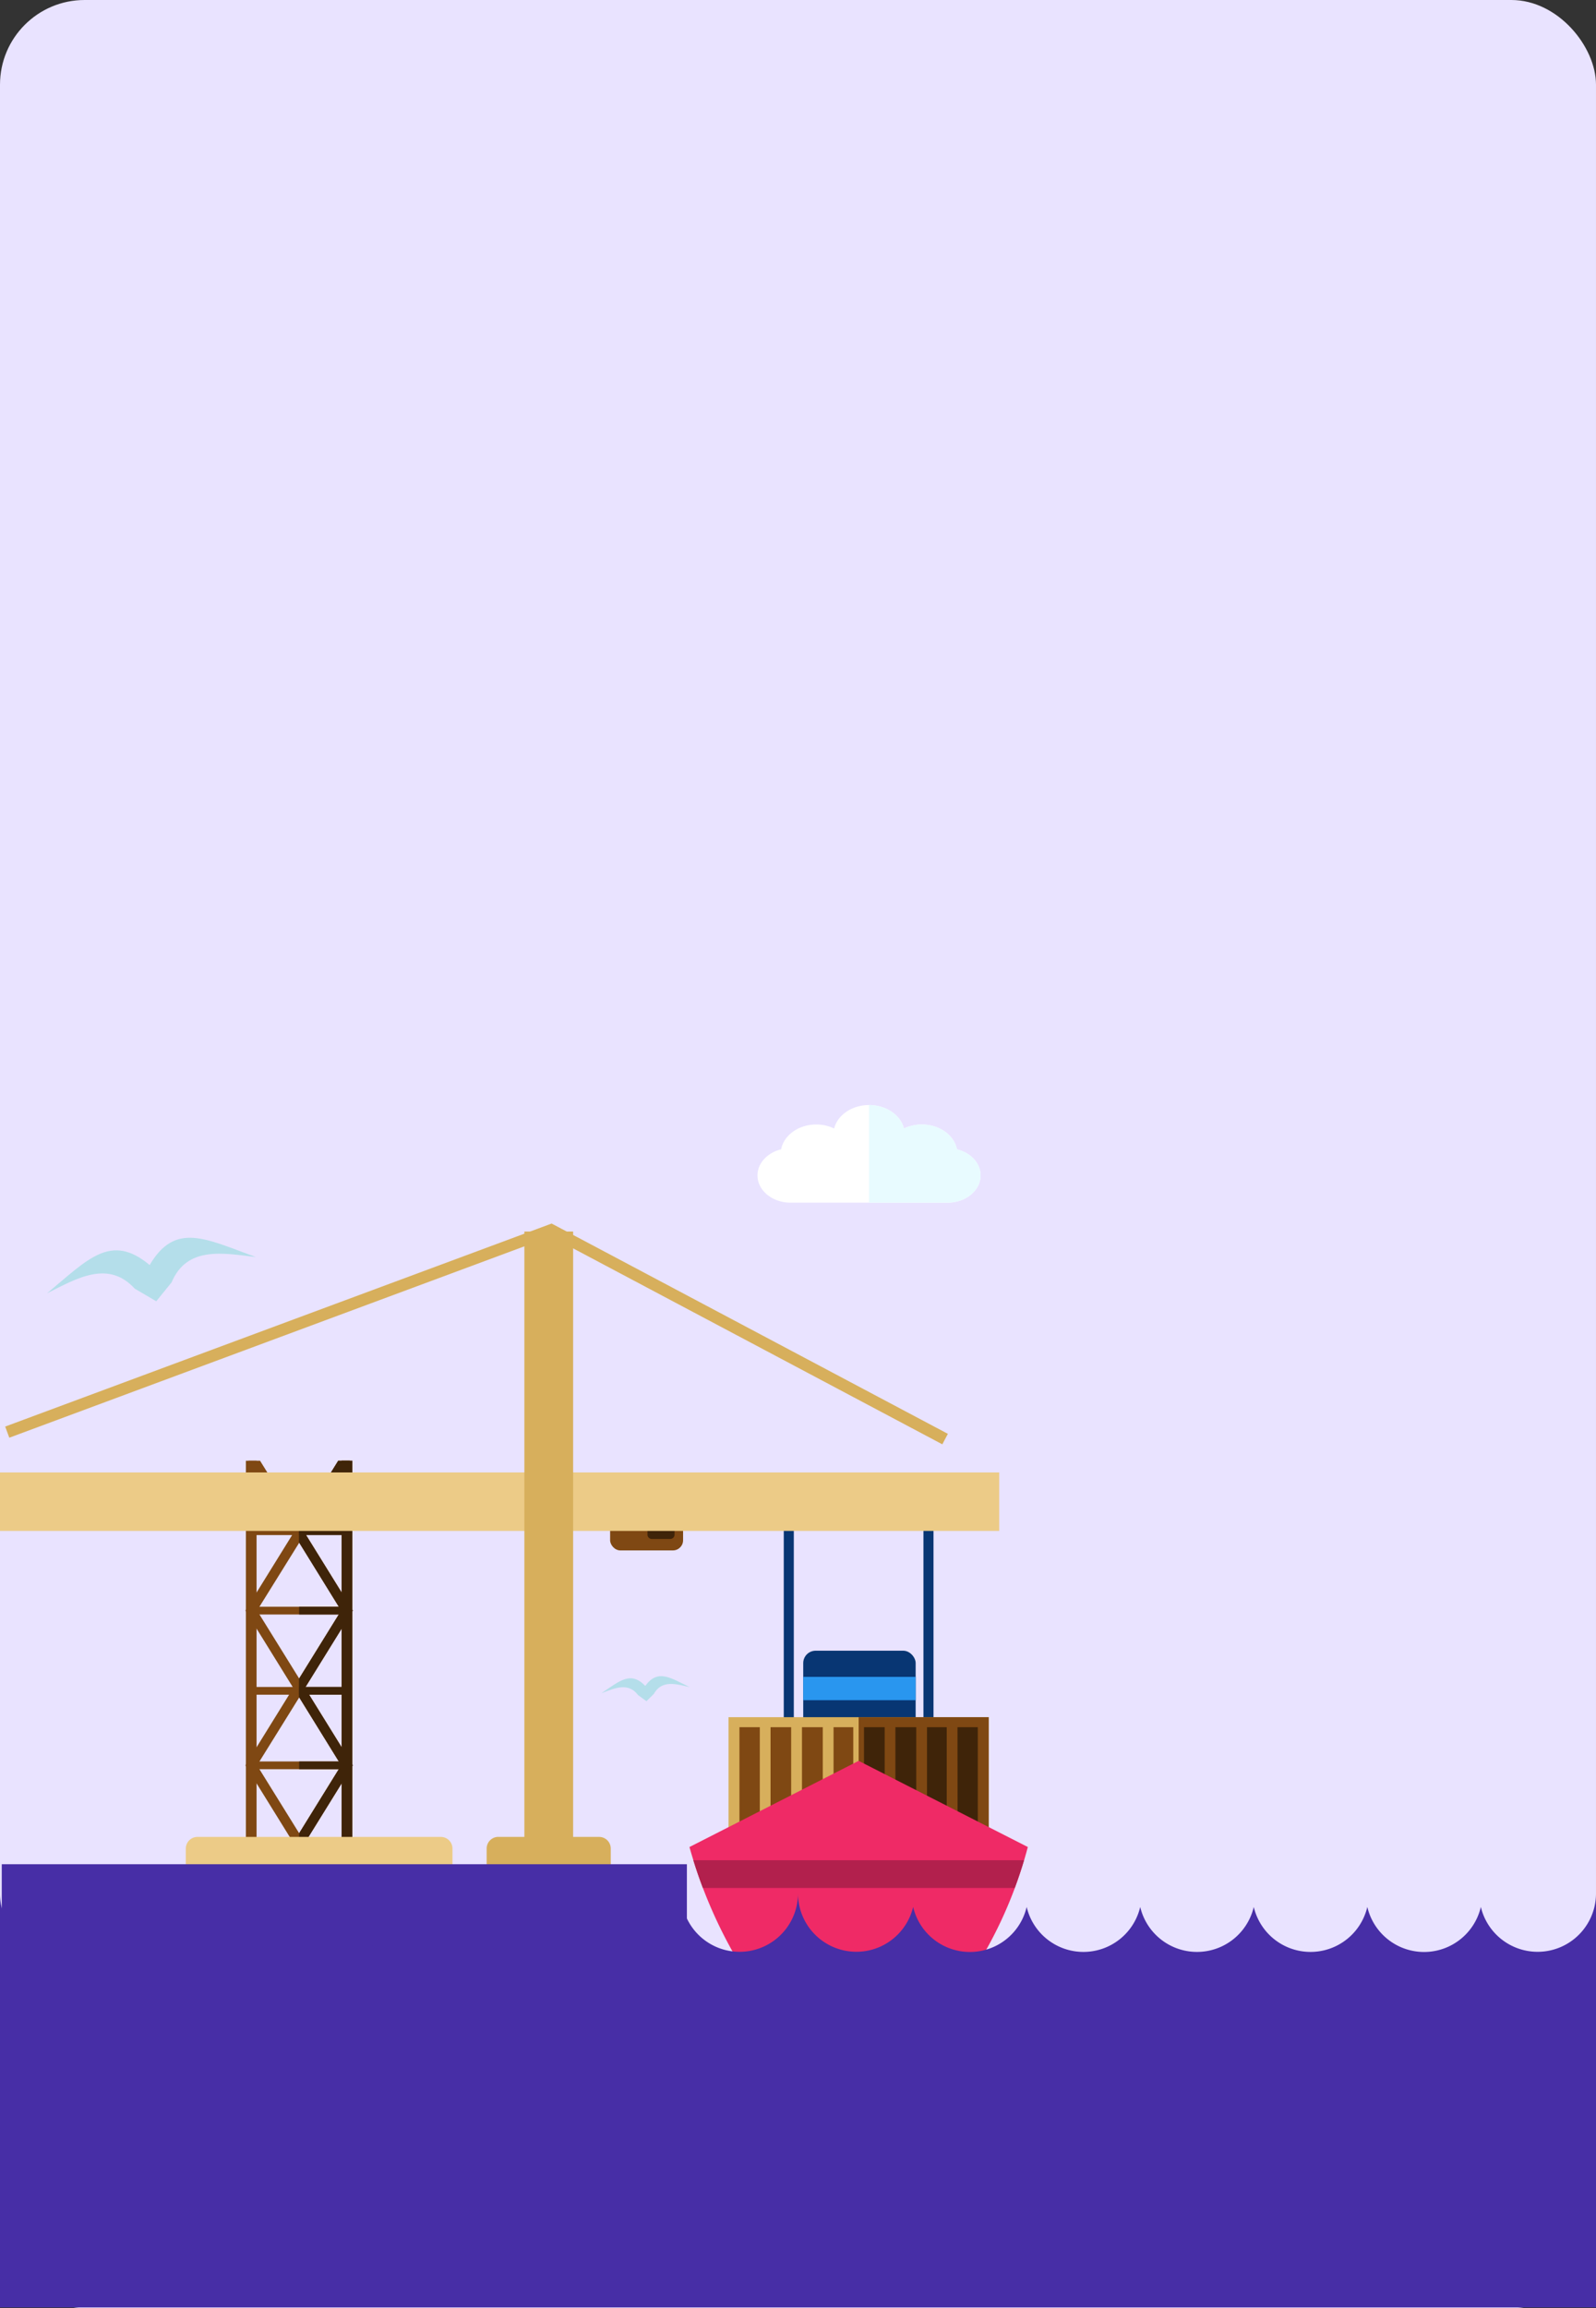 <svg xmlns="http://www.w3.org/2000/svg" width="396" height="572.367" viewBox="0 0 396 572.367">
  <rect x="0" y="0" width="396" height="572.367" fill="#333333" stroke="none"/>
  <g id="Grupo_124819" data-name="Grupo 124819" transform="translate(-180 -517)">
    <rect id="Rectángulo_4912" data-name="Rectángulo 4912" width="396" height="572.367" rx="21" transform="translate(180 517)" fill="#e9e3ff"/>
    <g id="CF8_1.8_tarjeta_1" data-name="CF8_1.8 tarjeta 1" transform="translate(180 543.162)">
      <g id="Grupo_63208" data-name="Grupo 63208" transform="translate(0 247.85)">
        <g id="Grupo_63198" data-name="Grupo 63198" transform="translate(199.297 135.303)">
          <rect id="Rectángulo_7310" data-name="Rectángulo 7310" width="27.898" height="21.572" rx="3.08" fill="#083673"/>
          <rect id="Rectángulo_7311" data-name="Rectángulo 7311" width="27.898" height="5.782" transform="translate(0 6.485)" fill="#2996ef"/>
        </g>
        <rect id="Rectángulo_7312" data-name="Rectángulo 7312" width="60.479" height="36.085" rx="6.08" transform="translate(182.803 152.163)" fill="#083673"/>
        <g id="Grupo_63205" data-name="Grupo 63205" transform="translate(0 29.383)">
          <path id="Trazado_229543" data-name="Trazado 229543" d="M1.3,327.871l134.967-50.114.614-.228.584.307L235.2,329.673l-1.376,2.6-97.149-51.529L2.32,330.634Z" transform="translate(-0.013 -277.53)" fill="#d7af5c" fill-rule="evenodd"/>
          <g id="Grupo_63204" data-name="Grupo 63204" transform="translate(0 1.98)">
            <g id="Grupo_63199" data-name="Grupo 63199" transform="translate(194.466 59.974)">
              <rect id="Rectángulo_7313" data-name="Rectángulo 7313" width="2.495" height="86.368" fill="#083673"/>
              <rect id="Rectángulo_7314" data-name="Rectángulo 7314" width="2.495" height="86.368" transform="translate(34.66)" fill="#083673"/>
            </g>
            <g id="Grupo_63200" data-name="Grupo 63200" transform="translate(180.764 120.424)">
              <rect id="Rectángulo_7315" data-name="Rectángulo 7315" width="64.548" height="36.788" fill="#d7af5c"/>
              <rect id="Rectángulo_7316" data-name="Rectángulo 7316" width="32.274" height="36.788" transform="translate(32.284)" fill="#7f4813"/>
              <path id="Trazado_229544" data-name="Trazado 229544" d="M185.33,403.68h5.049v31.828H185.33Zm7.712,0h5.118v31.828h-5.118Zm7.781,0H206v31.828h-5.158V403.68Zm7.851,0h4.891v31.828h-4.891Zm7.554,0h5.128v31.828h-5.128Zm7.791,0H229.2v31.828h-5.178Zm7.841,0h4.9v31.828h-4.9Zm7.564,0h5.039v31.828h-5.009Z" transform="translate(-182.617 -401.195)" fill="#7f4813" fill-rule="evenodd"/>
              <path id="Trazado_229545" data-name="Trazado 229545" d="M216.54,403.68h5.128v31.828H216.54Zm7.791,0h5.178v31.828h-5.178Zm7.841,0h4.9v31.828h-4.9Zm7.564,0h5.039v31.828h-5.009Z" transform="translate(-182.929 -401.195)" fill="#3f2409" fill-rule="evenodd"/>
            </g>
            <rect id="Rectángulo_7317" data-name="Rectángulo 7317" width="18.107" height="16.701" rx="2.52" transform="translate(151.381 62.37)" fill="#7f4813"/>
            <path id="Trazado_229546" data-name="Trazado 229546" d="M163.339,345.41h4.6a1.049,1.049,0,0,1,1.049,1.049v8.91a1.049,1.049,0,0,1-1.049,1.049h-4.6a1.059,1.059,0,0,1-1.059-1.059v-8.91a1.059,1.059,0,0,1,1.059-1.04Z" transform="translate(-1.623 -280.189)" fill="#3f2409"/>
            <g id="Grupo_63203" data-name="Grupo 63203" transform="translate(60.895 56.836)">
              <g id="Grupo_63201" data-name="Grupo 63201">
                <path id="Trazado_229547" data-name="Trazado 229547" d="M61.63,432.663V336.94h2.643V431.7H85.39V336.94h2.643v96.683H61.63Z" transform="translate(-61.511 -336.94)" fill="#7f4813" fill-rule="evenodd"/>
                <path id="Trazado_229548" data-name="Trazado 229548" d="M73.635,355.314,62.26,336.94h2.891l9.692,15.642,9.692-15.642h2.881L76.041,355.314l-1.2,1.931Z" transform="translate(-61.517 -336.94)" fill="#7f4813" fill-rule="evenodd"/>
                <path id="Trazado_229549" data-name="Trazado 229549" d="M73.628,393.825l-11.88-19.176-.238-.4.238-.4,11.88-19.176,1.208-1.98,1.2,1.98,11.88,19.176.238.4-.238.4-11.88,19.176-1.2,1.98Zm-9.237-19.572,10.445,16.83,10.435-16.83-10.4-16.85Z" transform="translate(-61.51 -337.098)" fill="#7f4813" fill-rule="evenodd"/>
                <path id="Trazado_229550" data-name="Trazado 229550" d="M73.628,432.585l-11.88-19.176-.238-.4.238-.4,11.88-19.176,1.208-1.98,1.2,1.98,11.88,19.176.238.4-.238.4-11.88,19.176-1.168,1.98-1.208-1.98Zm-9.237-19.572,10.445,16.83,10.435-16.83-10.4-16.86Z" transform="translate(-61.51 -337.485)" fill="#7f4813" fill-rule="evenodd"/>
                <rect id="Rectángulo_7318" data-name="Rectángulo 7318" width="23.76" height="1.921" transform="translate(1.445 36.204)" fill="#7f4813"/>
                <rect id="Rectángulo_7319" data-name="Rectángulo 7319" width="23.76" height="1.921" transform="translate(1.445 74.567)" fill="#7f4813"/>
                <rect id="Rectángulo_7320" data-name="Rectángulo 7320" width="23.76" height="1.921" transform="translate(1.445 16.513)" fill="#7f4813"/>
                <rect id="Rectángulo_7321" data-name="Rectángulo 7321" width="23.76" height="1.921" transform="translate(1.445 56.093)" fill="#7f4813"/>
              </g>
              <g id="Grupo_63202" data-name="Grupo 63202" transform="translate(13.325)">
                <path id="Trazado_229551" data-name="Trazado 229551" d="M88.167,336.94v96.683H74.97V431.7H85.523V336.94Z" transform="translate(-74.97 -336.94)" fill="#3f2409" fill-rule="evenodd"/>
                <path id="Trazado_229552" data-name="Trazado 229552" d="M87.543,336.94,76.168,355.314l-1.2,1.931v-4.663l9.692-15.642Z" transform="translate(-74.97 -336.94)" fill="#3f2409" fill-rule="evenodd"/>
                <path id="Trazado_229553" data-name="Trazado 229553" d="M74.97,352.74l1.2,1.94,11.88,19.176.238.4-.238.4-11.88,19.176-1.2,1.94V391.1L85.4,374.253,74.97,357.4Z" transform="translate(-74.97 -337.098)" fill="#3f2409" fill-rule="evenodd"/>
                <path id="Trazado_229554" data-name="Trazado 229554" d="M74.97,391.49l1.2,1.94,11.88,19.176.238.4-.238.4-11.88,19.176-1.2,1.94v-4.663L85.4,413,74.97,396.153Z" transform="translate(-74.97 -337.485)" fill="#3f2409" fill-rule="evenodd"/>
                <rect id="Rectángulo_7322" data-name="Rectángulo 7322" width="11.88" height="1.921" transform="translate(0 36.204)" fill="#3f2409"/>
                <rect id="Rectángulo_7323" data-name="Rectángulo 7323" width="11.88" height="1.921" transform="translate(0 74.567)" fill="#3f2409"/>
                <rect id="Rectángulo_7324" data-name="Rectángulo 7324" width="11.88" height="1.921" transform="translate(0 16.513)" fill="#3f2409"/>
                <rect id="Rectángulo_7325" data-name="Rectángulo 7325" width="11.88" height="1.921" transform="translate(0 56.093)" fill="#3f2409"/>
              </g>
            </g>
            <rect id="Rectángulo_7326" data-name="Rectángulo 7326" width="247.926" height="14.503" transform="translate(0 59.737)" fill="#eccb87"/>
            <rect id="Rectángulo_7327" data-name="Rectángulo 7327" width="12.098" height="153.866" transform="translate(130.106)" fill="#d7af5c"/>
            <path id="Trazado_229555" data-name="Trazado 229555" d="M49.461,431.16h60.39a2.881,2.881,0,0,1,2.881,2.881v9.217a2.891,2.891,0,0,1-2.891,2.891H49.451a2.881,2.881,0,0,1-2.881-2.881v-9.217a2.891,2.891,0,0,1,2.891-2.891Z" transform="translate(-0.466 -281.046)" fill="#eccb87"/>
            <path id="Trazado_229556" data-name="Trazado 229556" d="M124.861,431.16h25.017a2.881,2.881,0,0,1,2.881,2.881v9.217a2.891,2.891,0,0,1-2.891,2.891H124.861a2.891,2.891,0,0,1-2.891-2.891v-9.217a2.891,2.891,0,0,1,2.891-2.891Z" transform="translate(-1.22 -281.046)" fill="#d7af5c"/>
          </g>
        </g>
        <g id="Grupo_63206" data-name="Grupo 63206" transform="translate(171.072 162.617)">
          <path id="Trazado_229557" data-name="Trazado 229557" d="M214.776,412.11l41.976,21.364a108.543,108.543,0,0,1-16.038,34.561H188.838A117.611,117.611,0,0,1,172.8,433.474Z" transform="translate(-172.8 -412.11)" fill="#ef2a66" fill-rule="evenodd"/>
          <path id="Trazado_229558" data-name="Trazado 229558" d="M255.821,437q-1.049,3.5-2.307,6.871H176.136c-.861-2.257-1.653-4.554-2.366-6.871Z" transform="translate(-172.81 -412.359)" fill="#b2204d" fill-rule="evenodd"/>
        </g>
        <path id="Trazado_229559" data-name="Trazado 229559" d="M135.09,471.425c10.811,1.663,24.374-3.3,34.195-3.188s13,2.287,26.146,2.267,28.809-7.138,39.026-4.7c14.929,3.554,25.879,6.633,45.629-.8-16.365,11.048-31.324,6.93-46.233,4.406-10.84-1.822-25.116,3.841-38.264,3.851s-16.236-2.911-26.067-2.97C165.364,470.188,144.455,474.4,135.09,471.425Z" transform="translate(-1.351 -250.021)" fill="#25bdd8" fill-rule="evenodd"/>
        <rect id="Rectángulo_7328" data-name="Rectángulo 7328" width="169.993" height="41.273" transform="translate(0.436 188.248)" fill="#472ea6"/>
        <path id="Trazado_229560" data-name="Trazado 229560" d="M42.688,292.158c3.782-8.979,12.613-7.3,20.909-6.287-12.464-4.524-20-8.8-26.344,1.98-9.633-8.039-15.286-1.455-25.473,7.019,7.465-3.762,15.2-8.326,21.78-1.158l5.326,3.128Z" transform="translate(-0.118 -248.182)" fill="#b4deea" fill-rule="evenodd"/>
        <path id="Trazado_229561" data-name="Trazado 229561" d="M163.719,395.315c1.98-3.564,5.554-2.485,8.91-1.7-4.95-2.416-7.92-4.524-11.019-.307-3.653-3.752-6.287-1.257-10.89,1.812,3.257-1.238,6.673-2.792,9.1.465L161.9,397.1Z" transform="translate(-1.507 -249.28)" fill="#b4deea" fill-rule="evenodd"/>
        <g id="Grupo_63207" data-name="Grupo 63207" transform="translate(187.952)">
          <path id="Trazado_229562" data-name="Trazado 229562" d="M208.868,253.661c.832-3.316,4.386-5.811,8.653-5.811s7.831,2.495,8.662,5.811a10.227,10.227,0,0,1,4.425-.99c4.405,0,8.059,2.673,8.722,6.158,3.386.822,5.871,3.416,5.871,6.475h0c0,3.712-3.683,6.752-8.177,6.752h-39c-4.5,0-8.177-3.039-8.177-6.752h0c0-3.059,2.485-5.653,5.861-6.475.663-3.485,4.316-6.158,8.732-6.158a10.256,10.256,0,0,1,4.425.99Z" transform="translate(-189.85 -247.85)" fill="#fff" fill-rule="evenodd"/>
          <path id="Trazado_229563" data-name="Trazado 229563" d="M217.8,247.85c4.267,0,7.831,2.495,8.663,5.811a10.227,10.227,0,0,1,4.425-.99c4.405,0,8.059,2.673,8.722,6.158,3.386.822,5.871,3.416,5.871,6.475h0c0,3.712-3.683,6.752-8.177,6.752H217.8Z" transform="translate(-190.129 -247.85)" fill="#e8fbff" fill-rule="evenodd"/>
        </g>
      </g>
      <path id="Trazado_229564" data-name="Trazado 229564" d="M14.484,459.853a14.484,14.484,0,0,0,14.088-11.187,14.464,14.464,0,0,0,28.165,0,14.474,14.474,0,0,0,28.175,0,14.474,14.474,0,0,0,28.175,0,14.474,14.474,0,0,0,28.175,0,14.464,14.464,0,0,0,28.165,0A14.484,14.484,0,0,0,198,445.31a14.484,14.484,0,0,0,28.571,3.356,14.464,14.464,0,0,0,28.165,0,14.474,14.474,0,0,0,28.175,0,14.474,14.474,0,0,0,28.175,0,14.474,14.474,0,0,0,28.175,0,14.464,14.464,0,0,0,28.166,0A14.484,14.484,0,0,0,396,445.31V547.963H0V445.31a14.494,14.494,0,0,0,14.484,14.543Z" transform="translate(0 -1.975)" fill="#472ea6"/>
    </g>
  </g>
</svg>
